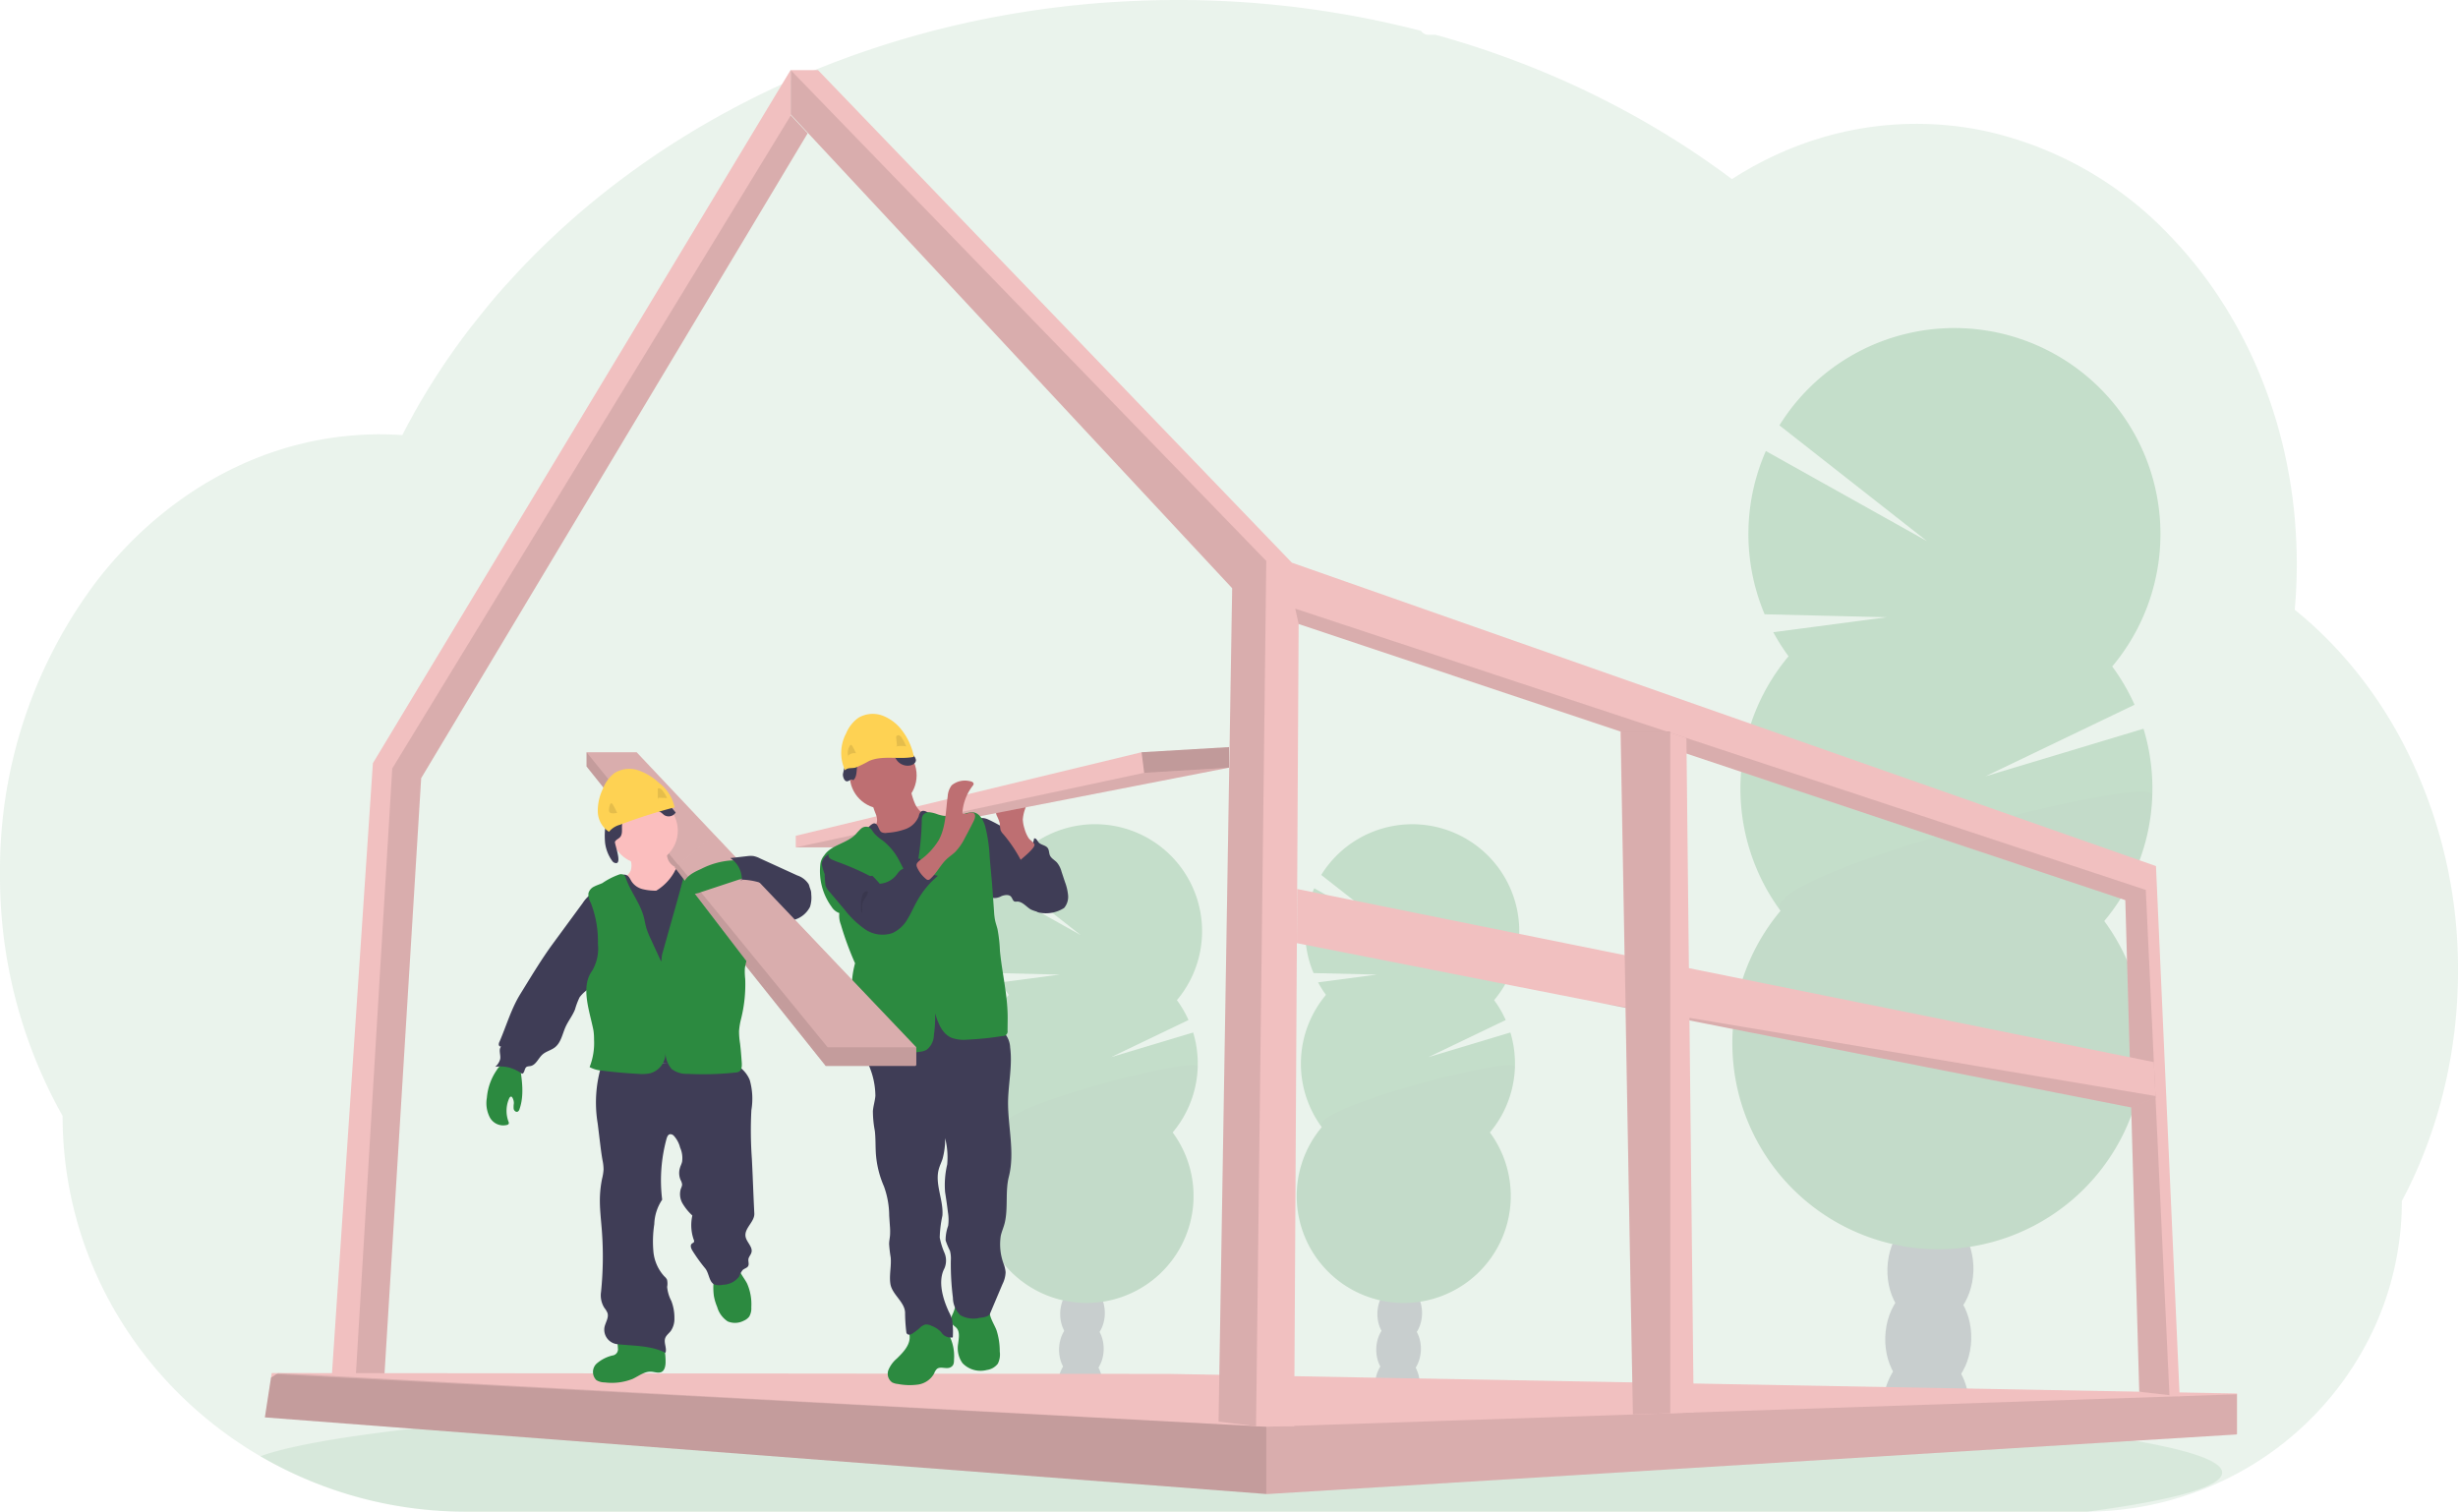 <svg xmlns="http://www.w3.org/2000/svg" width="360.909" height="221.989" viewBox="0 0 360.909 221.989">
  <g id="undraw_under_construction_46pa" transform="translate(0.02 0)">
    <path id="Path_46" data-name="Path 46" d="M371.979,230.338a73.957,73.957,0,0,1-2.166,17.846q-.729,2.951-1.694,5.779a68.246,68.246,0,0,1-2.733,6.839q-.781,1.691-1.652,3.315A44.6,44.6,0,0,1,360,282.04a46.2,46.2,0,0,1-22.423,23.1,47.167,47.167,0,0,1-20.018,4.6H79.588a59.959,59.959,0,0,1-30.157-8.062l-.141-.08q-1.958-1.146-3.818-2.427a59.882,59.882,0,0,1-7.835-6.459,58.306,58.306,0,0,1-8.613-10.673,56.95,56.95,0,0,1-8.76-30.406,71.7,71.7,0,0,1-9.192-35.507A70.365,70.365,0,0,1,25.291,173.06a60.546,60.546,0,0,1,6.039-6.72,56.206,56.206,0,0,1,6.907-5.653,53.738,53.738,0,0,1,6.128-3.677c.886-.45,1.774-.876,2.678-1.272.794-.352,1.6-.68,2.408-.99q1.462-.555,2.96-1.02t2.957-.815q2.145-.524,4.363-.852c1.226-.181,2.451-.306,3.677-.4.974-.074,1.958-.113,2.948-.126h.536c1.091,0,2.176.043,3.251.116.113-.227.236-.457.349-.68.429-.818.873-1.633,1.321-2.43a.077.077,0,0,1,0-.021c.077-.141.153-.279.233-.414.362-.653.738-1.3,1.125-1.94.178-.306.352-.594.533-.883a2.342,2.342,0,0,1,.126-.208q.276-.46.561-.919,1.419-2.267,2.951-4.455l.26-.374c.159-.227.306-.447.484-.674.423-.591.858-1.186,1.3-1.768.306-.417.613-.83.944-1.226q1.2-1.532,2.451-3.064t2.611-3.024c.123-.138.245-.273.374-.408l1.308-1.428h0c.064-.067.12-.129.181-.19h0c.156-.169.306-.337.475-.5.7-.745,1.422-1.474,2.145-2.2a116.8,116.8,0,0,1,11.736-10.225c.162-.129.328-.251.49-.374.778-.585,1.569-1.164,2.359-1.734a124.2,124.2,0,0,1,13.608-8.488c.325-.187.656-.362.99-.533a129.914,129.914,0,0,1,13.02-5.994c2.424-.959,4.9-1.86,7.4-2.684,1.661-.545,3.328-1.063,5.016-1.55q3.959-1.14,7.973-2.044a141.977,141.977,0,0,1,23.974-3.266q3.677-.187,7.437-.193a142.484,142.484,0,0,1,35.851,4.535,1.293,1.293,0,0,0,1.112.579h1.03c.447.123.892.245,1.339.374q3.747,1.079,7.388,2.356l.613.221a131.888,131.888,0,0,1,17.438,7.66,125.829,125.829,0,0,1,14.6,9.021q1.076.772,2.12,1.557,1.269-.812,2.58-1.557a50.749,50.749,0,0,1,10.688-4.556,48.751,48.751,0,0,1,23.974-.938,53.048,53.048,0,0,1,26.86,15.149,62.679,62.679,0,0,1,8.056,10.228c.169.264.337.53.5.8a67.416,67.416,0,0,1,5.129,10.225c.052.132.1.254.15.383a70.8,70.8,0,0,1,3.156,10.219c.037.178.08.352.116.53a73.574,73.574,0,0,1,1.508,10.225,1.983,1.983,0,0,0,.024.377q.193,2.669.2,5.393c0,1.624-.055,3.236-.156,4.835,0,.175-.025.355-.04.536-.028.463-.067.919-.107,1.385a58.147,58.147,0,0,1,6.551,6.18q1.339,1.462,2.592,3.034a64.537,64.537,0,0,1,6.68,10.225A71.758,71.758,0,0,1,371.979,230.338Z" transform="translate(-11.09 -87.76)" fill="#2c8a40" opacity="0.1"/>
    <path id="Path_47" data-name="Path 47" d="M423.865,767.754c0,2.093-7.21,4.054-19.791,5.739H166.1a59.958,59.958,0,0,1-30.157-8.062l-.141-.08c3.616-1.318,10.142-2.546,19.025-3.656h0l.4-.049c3.983-.487,8.436-.95,13.3-1.388a3.031,3.031,0,0,0,.371-.034h0q5.791-.515,12.321-.965c.138,0,.273-.025.411-.031q2.519-.181,5.142-.343h0l.674-.043c12.732-.791,27.2-1.422,42.9-1.839h.018q3.3-.092,6.665-.162,3.744-.089,7.581-.156c1.952-.043,3.928-.074,5.911-.1h.046c8.944-.135,18.186-.2,27.636-.2,23.367,0,45.454.426,65.025,1.192h.055c3.009.116,5.963.245,8.843.377l2.451.116q4.875.233,9.5.5h0C400.32,760.627,423.865,763.976,423.865,767.754Z" transform="translate(-97.601 -551.505)" fill="#2c8a40" opacity="0.1"/>
    <g id="Group_70" data-name="Group 70" transform="translate(190.378 121.03)" opacity="0.2">
      <path id="Path_48" data-name="Path 48" d="M676.548,741.855a5.831,5.831,0,0,1-.113.984q-3.2-.509-6.435-.919v-.264a5.173,5.173,0,0,1,.766-2.6,2.851,2.851,0,0,1,5.188.159A5.169,5.169,0,0,1,676.548,741.855Z" transform="translate(-658.491 -659.416)" fill="#3f3d56"/>
      <ellipse id="Ellipse_1" data-name="Ellipse 1" cx="4.293" cy="3.279" rx="4.293" ry="3.279" transform="translate(11.544 81.288) rotate(-88.19)" fill="#3f3d56"/>
      <ellipse id="Ellipse_2" data-name="Ellipse 2" cx="4.293" cy="3.279" rx="4.293" ry="3.279" transform="translate(11.711 76.042) rotate(-88.19)" fill="#3f3d56"/>
      <ellipse id="Ellipse_3" data-name="Ellipse 3" cx="4.293" cy="3.279" rx="4.293" ry="3.279" transform="translate(11.875 70.796) rotate(-88.19)" fill="#3f3d56"/>
      <ellipse id="Ellipse_4" data-name="Ellipse 4" cx="4.293" cy="3.279" rx="4.293" ry="3.279" transform="translate(12.04 65.55) rotate(-88.19)" fill="#3f3d56"/>
      <path id="Path_49" data-name="Path 49" d="M636.739,507.813a15.212,15.212,0,0,1-1.164-1.838l8.659-1.143-9.321-.224a15.744,15.744,0,0,1,.1-12.453l12.294,6.879L636.041,490.2a15.713,15.713,0,1,1,25.384,18.385,15.566,15.566,0,0,1,1.7,2.92l-11.365,5.454,12.051-3.625a15.731,15.731,0,0,1-3.009,14.68,15.713,15.713,0,1,1-24.685-.778,15.713,15.713,0,0,1,.613-19.421Z" transform="translate(-632.44 -482.747)" fill="#2c8a40"/>
      <path id="Path_50" data-name="Path 50" d="M664.479,598.553a15.627,15.627,0,0,1-3.677,9.6,15.713,15.713,0,1,1-24.685-.778C634.1,604.641,664.534,596.791,664.479,598.553Z" transform="translate(-632.44 -562.891)" opacity="0.1"/>
    </g>
    <g id="Group_71" data-name="Group 71" transform="translate(143.803 121.03)" opacity="0.2">
      <path id="Path_51" data-name="Path 51" d="M524.548,741.855a5.819,5.819,0,0,1-.113.984q-3.2-.509-6.435-.919v-.264a5.17,5.17,0,0,1,.766-2.6,2.851,2.851,0,0,1,5.188.159A5.168,5.168,0,0,1,524.548,741.855Z" transform="translate(-506.491 -659.416)" fill="#3f3d56"/>
      <ellipse id="Ellipse_5" data-name="Ellipse 5" cx="4.293" cy="3.279" rx="4.293" ry="3.279" transform="translate(11.541 81.289) rotate(-88.19)" fill="#3f3d56"/>
      <ellipse id="Ellipse_6" data-name="Ellipse 6" cx="4.293" cy="3.279" rx="4.293" ry="3.279" transform="translate(11.708 76.043) rotate(-88.19)" fill="#3f3d56"/>
      <ellipse id="Ellipse_7" data-name="Ellipse 7" cx="4.293" cy="3.279" rx="4.293" ry="3.279" transform="translate(11.872 70.797) rotate(-88.19)" fill="#3f3d56"/>
      <ellipse id="Ellipse_8" data-name="Ellipse 8" cx="4.293" cy="3.279" rx="4.293" ry="3.279" transform="translate(12.036 65.551) rotate(-88.19)" fill="#3f3d56"/>
      <path id="Path_52" data-name="Path 52" d="M484.739,507.813a15.228,15.228,0,0,1-1.164-1.838l8.659-1.143-9.321-.224a15.744,15.744,0,0,1,.095-12.453l12.294,6.879L484.041,490.2a15.713,15.713,0,1,1,25.383,18.385,15.56,15.56,0,0,1,1.7,2.92l-11.365,5.454,12.051-3.625a15.732,15.732,0,0,1-3.009,14.68,15.713,15.713,0,1,1-24.685-.778,15.713,15.713,0,0,1,.613-19.421Z" transform="translate(-480.441 -482.747)" fill="#2c8a40"/>
      <path id="Path_53" data-name="Path 53" d="M512.479,598.553a15.626,15.626,0,0,1-3.677,9.6,15.713,15.713,0,1,1-24.685-.778C482.1,604.641,512.534,596.791,512.479,598.553Z" transform="translate(-480.441 -562.891)" opacity="0.1"/>
    </g>
    <g id="Group_72" data-name="Group 72" transform="translate(254.341 48.17)" opacity="0.2">
      <path id="Path_54" data-name="Path 54" d="M925.981,743.554a11.429,11.429,0,0,1-.224,1.863q-6.159-.983-12.407-1.759v-.506a9.958,9.958,0,0,1,1.477-5,5.5,5.5,0,0,1,10,.306A9.967,9.967,0,0,1,925.981,743.554Z" transform="translate(-891.238 -584.903)" fill="#3f3d56"/>
      <ellipse id="Ellipse_9" data-name="Ellipse 9" cx="8.267" cy="6.315" rx="8.267" ry="6.315" transform="translate(22.192 156.429) rotate(-88.19)" fill="#3f3d56"/>
      <ellipse id="Ellipse_10" data-name="Ellipse 10" cx="8.267" cy="6.315" rx="8.267" ry="6.315" transform="translate(22.51 146.329) rotate(-88.19)" fill="#3f3d56"/>
      <ellipse id="Ellipse_11" data-name="Ellipse 11" cx="8.267" cy="6.315" rx="8.267" ry="6.315" transform="translate(22.832 136.229) rotate(-88.19)" fill="#3f3d56"/>
      <ellipse id="Ellipse_12" data-name="Ellipse 12" cx="8.267" cy="6.315" rx="8.267" ry="6.315" transform="translate(22.797 125.693) rotate(-88.282)" fill="#3f3d56"/>
      <path id="Path_55" data-name="Path 55" d="M849.439,293.166a30.409,30.409,0,0,1-2.24-3.533l16.669-2.2L845.928,287a30.3,30.3,0,0,1,.178-23.974l23.671,13.24L848.1,259.255a30.249,30.249,0,1,1,48.864,35.409,30.239,30.239,0,0,1,3.276,5.623l-21.881,10.507,23.2-6.986a30.258,30.258,0,0,1-5.77,28.236,30.249,30.249,0,1,1-47.525-1.5,30.259,30.259,0,0,1,1.177-37.383Z" transform="translate(-841.186 -244.965)" fill="#2c8a40"/>
      <path id="Path_56" data-name="Path 56" d="M902.875,467.719a30.132,30.132,0,0,1-7.047,18.489,30.249,30.249,0,1,1-47.525-1.5C844.4,479.436,902.982,464.327,902.875,467.719Z" transform="translate(-841.214 -399.123)" opacity="0.1"/>
    </g>
    <path id="Path_57" data-name="Path 57" d="M157.82,230.506l3.214-.009h4.532l5.73-93.083,56.745-94.692-2.467-2.647v-6.7L164.206,135.22Z" transform="translate(-109.475 -23.145)" fill="#f1c0c0"/>
    <path id="Path_58" data-name="Path 58" d="M169.43,245.672h4.189l5.73-93.083L236.094,57.9l-2.467-2.647L175.1,151.171Z" transform="translate(-117.528 -38.321)" opacity="0.1"/>
    <path id="Path_59" data-name="Path 59" d="M126.91,664.528,273.944,675.78l.126.009,142.3-8.751.107-.006v-6.009L259.68,658.146l-130.812-.126h-.956l-.1.674Z" transform="translate(-88.037 -456.392)" fill="#f1c0c0"/>
    <path id="Path_60" data-name="Path 60" d="M126.91,664.528,273.944,675.78l.126.009,142.3-8.751.107-.117v-5.773h-.126l-142.4,4.755L128.868,658.02h-.021l-.257.169-.781.506Z" transform="translate(-88.037 -456.392)" opacity="0.1"/>
    <path id="Path_61" data-name="Path 61" d="M126.91,664.91l147.034,11.252v-9.876L128.589,658.57l-.781.506Z" transform="translate(-88.037 -456.774)" opacity="0.1"/>
    <path id="Path_62" data-name="Path 62" d="M378.88,40.108,443.7,109.683l-2,122.383,5.506.665.092.012H452.8l.659-117.8,121.38,40.545,2.047,72.192,4.431.5,1.5.169-3.475-77.863L452.46,105.93,382.885,33.6h-4Z" transform="translate(-262.799 -23.305)" fill="#f1c0c0"/>
    <path id="Path_63" data-name="Path 63" d="M620.65,291.7l.5,2.252L742.53,334.5l2.047,72.192,4.431.5L745.533,333Z" transform="translate(-430.487 -202.319)" opacity="0.1"/>
    <path id="Path_64" data-name="Path 64" d="M378.88,40.108,443.7,109.683l-2,122.383,5.506.665,1.5-127.052L378.88,33.6Z" transform="translate(-262.799 -23.305)" opacity="0.1"/>
    <path id="Path_65" data-name="Path 65" d="M621.42,434l44.519,8.767.015,0,77.974,15.361,3.57-1.431-.012-.251-.233-4.979L621.466,426.05Z" transform="translate(-431.021 -295.502)" fill="#f1c0c0"/>
    <path id="Path_66" data-name="Path 66" d="M766.76,480.61l77.974,15.361,3.57-1.431-.012-.251Z" transform="translate(-531.826 -333.344)" opacity="0.1"/>
    <path id="Path_67" data-name="Path 67" d="M776.49,350.56l1.2,66.29.622,34.009,5.482-.184,3.45-.116-1.072-99.04-2.378-.791-.521-.169Z" transform="translate(-538.575 -243.143)" fill="#f1c0c0"/>
    <path id="Path_68" data-name="Path 68" d="M776.65,350.51v.015l1.155,66.29.622,34.009,5.482-.184V350.51Z" transform="translate(-538.686 -243.108)" opacity="0.1"/>
    <path id="Path_69" data-name="Path 69" d="M486.9,484.018a6.977,6.977,0,0,1,.919.6,6.078,6.078,0,0,1,.919,1.008c1.315,1.7,2.528,3.677,2.4,5.822a2.369,2.369,0,0,1-.683,1.685,3.063,3.063,0,0,1-2.032.484,4.326,4.326,0,0,1-2.252-.4c-.668-.4-1.226-1.174-2.016-1.155a1.034,1.034,0,0,1-.337,0c-.273-.089-.328-.447-.506-.674-.306-.408-.953-.306-1.434-.129a2.079,2.079,0,0,1-1.489.239,1.547,1.547,0,0,1-.647-.647,14.232,14.232,0,0,1-1.593-6.183c-.132-1.3-1.137-5.73,1.636-4.722a23,23,0,0,1,3.487,1.97Z" transform="translate(-334.848 -359.671)" fill="#3f3d56"/>
    <path id="Path_70" data-name="Path 70" d="M497.134,491.222a1.367,1.367,0,0,0,1.682-.067,2.534,2.534,0,0,0,.818-1.587c.306-.1.463.306.659.552.343.417,1.042.411,1.354.855.218.306.169.732.322,1.079.2.447.692.68,1.029,1.042a3.548,3.548,0,0,1,.674,1.345l.5,1.508a7.448,7.448,0,0,1,.46,1.952,2.528,2.528,0,0,1-.582,1.866,4.947,4.947,0,0,1-3.726.668,2.749,2.749,0,0,1-1.651-2.022,25.521,25.521,0,0,1-.34-2.7,10.593,10.593,0,0,0-.766-2.568c-.27-.637-1.011-1.587-1-2.264C496.79,490.876,496.95,491.078,497.134,491.222Z" transform="translate(-347.825 -366.438)" fill="#3f3d56"/>
    <path id="Path_71" data-name="Path 71" d="M492.539,475.93a5.06,5.06,0,0,1-.248-1.345,5.856,5.856,0,0,1,.843-2.6l-3.5.475a1.551,1.551,0,0,0-1.134.5,1.225,1.225,0,0,0,0,1.131,5.777,5.777,0,0,1,.417,1.094,5.46,5.46,0,0,0,.113.984,2.081,2.081,0,0,0,.45.634,21.248,21.248,0,0,1,2.5,3.714c-.021-.037,2.111-1.688,2.025-2.228-.049-.306-.665-.674-.861-.968A4.932,4.932,0,0,1,492.539,475.93Z" transform="translate(-342.13 -354.249)" fill="#be6f72"/>
    <path id="Path_72" data-name="Path 72" d="M444.915,358.04v3.018l-51.683,10.081-2.681,1.624H381.3v-1.7l50.779-12.269Z" transform="translate(-264.477 -248.331)" fill="#f1c0c0"/>
    <path id="Path_73" data-name="Path 73" d="M444.915,367.89l-51.683,10.081-2.681,1.624H381.3l51.156-10.948Z" transform="translate(-264.477 -255.163)" opacity="0.1"/>
    <path id="Path_74" data-name="Path 74" d="M445.1,722.126a4,4,0,0,0-4.872-1.036,1.282,1.282,0,0,0-.447.349c-.306.429-.11,1.02-.083,1.55.07,1.293-.959,2.344-1.884,3.248a4.456,4.456,0,0,0-1.226,1.661,1.556,1.556,0,0,0,.542,1.839,2.256,2.256,0,0,0,.84.233,9.061,9.061,0,0,0,2.972.083,3.22,3.22,0,0,0,2.359-1.642,1.732,1.732,0,0,1,.4-.653c.539-.426,1.367.074,1.979-.23.506-.251.527-.646.533-1.167A6.76,6.76,0,0,0,445.1,722.126Z" transform="translate(-306.154 -526.737)" fill="#2c8a40"/>
    <path id="Path_75" data-name="Path 75" d="M473.565,716.954a10.092,10.092,0,0,1,.478,3.135,3.025,3.025,0,0,1-.285,1.786,2.442,2.442,0,0,1-1.6.919,3.661,3.661,0,0,1-3.582-1,3.78,3.78,0,0,1-.646-2.844c.1-.824.306-1.789-.285-2.375-.153-.156-.352-.267-.493-.435a1.46,1.46,0,0,1-.092-1.4,6.068,6.068,0,0,0,.481-1.382c.024-.227,4.149.159,4.529.346.518.254.438.68.594,1.2C472.885,715.621,473.3,716.268,473.565,716.954Z" transform="translate(-327.268 -521.62)" fill="#2c8a40"/>
    <path id="Path_76" data-name="Path 76" d="M446.033,579.436a3.4,3.4,0,0,1,1.247,2.51c.346,2.62-.26,5.267-.306,7.912-.043,3.7,1.029,7.477.113,11.065-.548,2.145-.083,4.6-.6,6.763-.153.643-.435,1.25-.582,1.894a8.261,8.261,0,0,0,.447,4.216,4.355,4.355,0,0,1,.26,1.143,4.112,4.112,0,0,1-.447,1.728l-1.838,4.348c-.205.487-1.014.567-1.532.631a3.832,3.832,0,0,1-2.837-.4,3.63,3.63,0,0,1-1.082-2.559,39.221,39.221,0,0,1-.306-5.463,4.5,4.5,0,0,0-.126-1.419,12.438,12.438,0,0,1-.64-1.532,6.152,6.152,0,0,1,.371-2.145,6.462,6.462,0,0,0-.031-1.989c-.119-.981-.257-1.961-.414-2.935a13.009,13.009,0,0,1,.306-4.075,11.236,11.236,0,0,0-.306-3.867,10.662,10.662,0,0,1-.383,3.064c-.162.487-.4.953-.536,1.449-.628,2.228.711,4.566.521,6.873a17.024,17.024,0,0,0-.392,3.208,10.819,10.819,0,0,0,.692,2.234,2.9,2.9,0,0,1,0,2.283c-1,1.881-.251,4.44.64,6.37a8.608,8.608,0,0,1,.472,1.06,12.671,12.671,0,0,1,.113,2.712,1.71,1.71,0,0,1-1.437-.432c-.135-.141-.245-.306-.377-.453a3.743,3.743,0,0,0-1.281-.8,1.684,1.684,0,0,0-.919-.211,1.839,1.839,0,0,0-.873.542,8.545,8.545,0,0,1-.962.732,1.14,1.14,0,0,1-.49.218.432.432,0,0,1-.45-.23.541.541,0,0,1-.034-.159,24.253,24.253,0,0,1-.181-2.789c0-1.6-1.918-2.706-2.16-4.29-.193-1.278.165-2.58.046-3.867a18.806,18.806,0,0,1-.23-1.973c0-.429.1-.849.132-1.275a9.519,9.519,0,0,0-.021-1.419l-.1-1.48a12.787,12.787,0,0,0-.769-4.29,14.576,14.576,0,0,1-1.195-4.927c-.061-1.072-.021-2.145-.144-3.221a15.853,15.853,0,0,1-.285-2.911c.058-.754.306-1.483.365-2.237a11.431,11.431,0,0,0-.864-4.247,6.286,6.286,0,0,1-.184-4.265,1.4,1.4,0,0,1,.392-.57,1.708,1.708,0,0,1,.723-.27,56.108,56.108,0,0,1,16-1.02,5.314,5.314,0,0,1,2.467.769Z" transform="translate(-298.979 -428.122)" fill="#3f3d56"/>
    <circle id="Ellipse_13" data-name="Ellipse 13" cx="4.909" cy="4.909" r="4.909" transform="translate(124.75 108.952)" fill="#be6f72"/>
    <path id="Path_77" data-name="Path 77" d="M426.894,468.471a1.753,1.753,0,0,1,0,.855,1.935,1.935,0,0,1-.322.539,13.85,13.85,0,0,1-1.572,1.71,2.847,2.847,0,0,0,1.468,1.449,8.515,8.515,0,0,0,2.025.579,2.123,2.123,0,0,0,1.986-.343l2.727-1.633a5.445,5.445,0,0,0,1.134-.818,2.792,2.792,0,0,0,.791-1.918.527.527,0,0,0-.1-.362.644.644,0,0,0-.374-.156,3.323,3.323,0,0,1-2.145-1.872,9.916,9.916,0,0,1-.745-2.84l-2.908,1.532c-.432.23-.861.46-1.308.659-.285.129-.861.236-1.063.5C426.1,466.828,426.793,467.892,426.894,468.471Z" transform="translate(-298.185 -348.479)" fill="#be6f72"/>
    <path id="Path_78" data-name="Path 78" d="M422.752,479.5a3.231,3.231,0,0,0-.941,1.272,3.313,3.313,0,0,0,.172,1.866,55.668,55.668,0,0,1,1.839,7.9c.257,1.838.352,3.7.478,5.565.257,3.793.631,9.842,1.131,13.611a36.117,36.117,0,0,0,5.454-.65c3.407-.362,6.916.466,10.253-.306-.809-3.2-1.618-8.653-2.427-11.846a22.606,22.606,0,0,1-.742-3.846c-.07-.935-.028-1.872-.015-2.813.028-1.839-.074-3.677-.175-5.516a34.99,34.99,0,0,0-.742-6.389,1.189,1.189,0,0,0-.355-.7,1.439,1.439,0,0,0-1.069-.1,4.652,4.652,0,0,1-3.181-.754c-.4-.276-.947-.613-1.324-.306a1.318,1.318,0,0,0-.306.653,3.264,3.264,0,0,1-1.918,1.891,9.6,9.6,0,0,1-2.715.558,1.333,1.333,0,0,1-.843-.095c-.435-.267-.466-1.226-1.014-1.29C423.83,478.156,423.076,479.191,422.752,479.5Z" transform="translate(-295.918 -357.296)" fill="#3f3d56"/>
    <path id="Path_79" data-name="Path 79" d="M417.692,487.443c-1.131-1.082-1.627-2.651-2.451-3.983a8.87,8.87,0,0,0-2.117-2.329,6.314,6.314,0,0,1-1.152-.977c-.291-.358-.512-.836-.953-.974a1.152,1.152,0,0,0-1.033.285,10.164,10.164,0,0,0-.766.815c-1.3,1.345-3.582,1.532-4.612,3.089a2.531,2.531,0,0,0-.549,1.149,8.9,8.9,0,0,0,1.636,6.4,2.176,2.176,0,0,0,1.134.919,3.55,3.55,0,0,0,.221,1.685,45.088,45.088,0,0,0,2.087,5.684,13.748,13.748,0,0,0-.411,2.2c-.215,1.872-.015,3.772-.218,5.647-.165,1.532-.613,3.024-.628,4.559,0,.245.021.536.233.662a.7.7,0,0,0,.365.077l3.769.113a30.588,30.588,0,0,0,6.551-.276,2.731,2.731,0,0,0,.824-.26,2.768,2.768,0,0,0,1.088-2.145,18.669,18.669,0,0,0,.181-3.205c.457,1.443,1,2.935,2.378,3.56a5.335,5.335,0,0,0,2.362.285,44.477,44.477,0,0,0,5.145-.53.677.677,0,0,0,.751-.788l.018-1.673c.037-3.4-.806-6.646-1.134-10.029a21.8,21.8,0,0,0-.355-3.19c-.107-.438-.264-.867-.359-1.308a9.365,9.365,0,0,1-.153-1.308l-.239-3.37c-.113-1.56-.276-3.064-.4-4.621a22.375,22.375,0,0,0-.656-4.492c-.267-.919-.821-1.961-1.78-2.074a3.668,3.668,0,0,0-1.5.322,6.044,6.044,0,0,1-3.677-.015,5.172,5.172,0,0,0-1.146-.306,1.125,1.125,0,0,0-1.048.435,1.572,1.572,0,0,0-.162.772A40.868,40.868,0,0,1,417.692,487.443Z" transform="translate(-283.609 -357.756)" fill="#2c8a40"/>
    <path id="Path_80" data-name="Path 80" d="M413.38,501.1a18.605,18.605,0,0,0-4.682-3.953,3.74,3.74,0,0,0-2.326-.515,1.741,1.741,0,0,0-1.5,1.636,10.587,10.587,0,0,0,.423,1.431,15.043,15.043,0,0,0,.123,1.673,2.831,2.831,0,0,0,.613.941l2.169,2.571a13.964,13.964,0,0,0,3.021,2.9,4.541,4.541,0,0,0,4.014.561,4.933,4.933,0,0,0,2.2-2.019c.539-.858.919-1.8,1.425-2.681a13.312,13.312,0,0,1,3.064-3.717,3.4,3.4,0,0,1-1.839-.919,3.031,3.031,0,0,1-.291-.527l-.5-1.073a1.226,1.226,0,0,0-.919.346,7.7,7.7,0,0,1-.683.7c-.432.325-1.017.414-1.409.784a3.735,3.735,0,0,0-.411.515A3.438,3.438,0,0,1,413.38,501.1Z" transform="translate(-284.227 -371.325)" fill="#3f3d56"/>
    <path id="Path_81" data-name="Path 81" d="M453.518,470.673c1.063-1.94,1.014-4.265,1.318-6.456a2.947,2.947,0,0,1,.585-1.6,3.053,3.053,0,0,1,2.62-.613c.273.031.613.159.6.432a.552.552,0,0,1-.138.261,7.29,7.29,0,0,0-1.514,4.02c.481.334,1.226-.352,1.688,0,.306.257.165.766-.018,1.134q-.64,1.278-1.321,2.537a8.148,8.148,0,0,1-1.4,2.019c-.389.374-.846.668-1.241,1.036-.919.861-1.474,2.077-2.424,2.917a.5.5,0,0,1-.306.156.515.515,0,0,1-.322-.144,4.645,4.645,0,0,1-1.158-1.4c-.362-.668-.306-.864.264-1.336A10.129,10.129,0,0,0,453.518,470.673Z" transform="translate(-315.703 -347.301)" fill="#be6f72"/>
    <path id="Path_82" data-name="Path 82" d="M413.823,497.725c.184.113.411.242.613.147a.637.637,0,0,0,.205-.2,7.211,7.211,0,0,0,.87-1.514.583.583,0,0,0,.064-.245c0-.2-.175-.34-.337-.453a12.49,12.49,0,0,0-2.785-1.324,5.749,5.749,0,0,0-2.513-.5,2.4,2.4,0,0,0-1.676.852c-.613.787.414,1.026,1.057,1.311A40.864,40.864,0,0,1,413.823,497.725Z" transform="translate(-286.447 -369.263)" fill="#2c8a40"/>
    <path id="Path_83" data-name="Path 83" d="M423.669,517.707a.45.45,0,0,0,.129.386c.089-.435-.028-.895.064-1.333.135-.659.775-1.155.83-1.817C423.519,514.714,423.678,517,423.669,517.707Z" transform="translate(-297.259 -384.037)" opacity="0.1"/>
    <path id="Path_84" data-name="Path 84" d="M559.856,358.04v3.018l-12.459.757-.377-3.021Z" transform="translate(-379.418 -248.331)" opacity="0.2"/>
    <path id="Path_85" data-name="Path 85" d="M416.471,445.32c.778-.634.328-1.964.855-2.816a2.736,2.736,0,0,1,1.333-.919,6.063,6.063,0,0,1,1.946-.539,2.258,2.258,0,0,1,1.838.677c.2.227.334.5.521.738a1.992,1.992,0,0,0,1.93.668c.408-.092.83-.4.8-.818a1.156,1.156,0,0,0-.368-.656l-.876-.971a6.955,6.955,0,0,0-3.564-2.549,6.114,6.114,0,0,0-3.04.408c-.4.132-.84.328-.95.729-.074.276.037.576-.028.855-.126.555-.837.742-1.167,1.207s-.23,1.017-.325,1.532a13.385,13.385,0,0,0-.4,1.55c-.021.322.141.919.5,1.036S416.247,444.937,416.471,445.32Z" transform="translate(-291.231 -330.73)" fill="#3f3d56"/>
    <path id="Path_86" data-name="Path 86" d="M424.81,436.175a9.193,9.193,0,0,0-1.63-3.726,6.529,6.529,0,0,0-2.9-2.3,4.155,4.155,0,0,0-3.613.285,5.245,5.245,0,0,0-1.8,2.277,6.088,6.088,0,0,0-.166,5.442c.368-.447,1-.245,1.557-.408a16.227,16.227,0,0,0,1.955-.956C420.214,435.9,422.665,436.616,424.81,436.175Z" transform="translate(-290.641 -325.035)" fill="#fed253"/>
    <path id="Path_87" data-name="Path 87" d="M417.326,446.407a1.872,1.872,0,0,1,.276-1.584.2.2,0,0,1,.162-.073.211.211,0,0,1,.126.11,6.862,6.862,0,0,1,.576,1.128,1.17,1.17,0,0,0-1.226.475" transform="translate(-292.803 -335.363)" opacity="0.1"/>
    <path id="Path_88" data-name="Path 88" d="M440.564,441.632l-.11-1.094a.5.5,0,0,1,.021-.27.346.346,0,0,1,.447-.123.92.92,0,0,1,.359.359,6.44,6.44,0,0,1,.631,1.247,3.708,3.708,0,0,0-1.492.018" transform="translate(-308.88 -332.144)" opacity="0.1"/>
    <path id="Path_89" data-name="Path 89" d="M408.836,502.21v2.5l-2.111.141h-11.1V502.21Z" transform="translate(-274.41 -348.325)" opacity="0.1"/>
    <path id="Path_90" data-name="Path 90" d="M329.365,403.936v2.641H316.149L281.04,362.6V360.52h7.36Z" transform="translate(-194.939 -250.051)" fill="#f1c0c0"/>
    <path id="Path_91" data-name="Path 91" d="M329.365,403.936v2.641H316.149L281.04,362.6V360.52h7.36Z" transform="translate(-194.939 -250.051)" opacity="0.1"/>
    <path id="Path_92" data-name="Path 92" d="M329.365,403.936v2.641H316.149L281.04,362.6V360.52l35.3,43.416Z" transform="translate(-194.939 -250.051)" opacity="0.1"/>
    <path id="Path_93" data-name="Path 93" d="M298.864,729.137a.919.919,0,0,1-.8,1.082,5.46,5.46,0,0,0-2.359,1.226,1.686,1.686,0,0,0,0,2.393,2.326,2.326,0,0,0,1.226.334,8.305,8.305,0,0,0,4.094-.512c.9-.417,1.75-1.128,2.739-1.063.512.031,1.057.27,1.514.037s.585-.882.588-1.425a10.551,10.551,0,0,0-.506-3.337,13.407,13.407,0,0,0-2.228-.306l-2.362-.306c-.447-.058-1.413-.4-1.765-.021S298.864,728.692,298.864,729.137Z" transform="translate(-208.16 -531.171)" fill="#2c8a40"/>
    <path id="Path_94" data-name="Path 94" d="M352.975,698.57a7.394,7.394,0,0,0,.484,1.606,3.738,3.738,0,0,0,1.55,2.123,2.767,2.767,0,0,0,2.365-.113,1.949,1.949,0,0,0,.787-.6,2.371,2.371,0,0,0,.306-1.376,7.516,7.516,0,0,0-.613-3.465c-.466-.919-1.278-1.71-1.29-2.727l-2.792.539a.8.8,0,0,0-.411.162.708.708,0,0,0-.178.334A9.124,9.124,0,0,0,352.975,698.57Z" transform="translate(-248.173 -508.252)" fill="#2c8a40"/>
    <path id="Path_95" data-name="Path 95" d="M244.252,602.415a4.561,4.561,0,0,0,.447,2.9,2.241,2.241,0,0,0,2.537,1.076.371.371,0,0,0,.23-.175.432.432,0,0,0-.04-.306,4.522,4.522,0,0,1,.1-3.407c.061-.141.193-.307.337-.251a.306.306,0,0,1,.138.141,1.6,1.6,0,0,1,.214.846,3.145,3.145,0,0,0-.025.812c.058.263.34.512.585.4a.612.612,0,0,0,.279-.4c.683-1.976.374-4.137.061-6.2a.325.325,0,0,0-.365-.34c-1.446-.144-2.237-.49-3.064.855A8.4,8.4,0,0,0,244.252,602.415Z" transform="translate(-172.785 -441.207)" fill="#2c8a40"/>
    <path id="Path_96" data-name="Path 96" d="M297.539,595.468a18.79,18.79,0,0,0-.631,8.831l.322,2.654c.11.895.218,1.786.374,2.672a7.094,7.094,0,0,1,.162,1.388,7.435,7.435,0,0,1-.218,1.364,15.931,15.931,0,0,0-.322,2.85c-.034,1.532.156,3.064.276,4.6a51.18,51.18,0,0,1-.107,9.168,3.439,3.439,0,0,0,.5,2.363,3.038,3.038,0,0,1,.444.729c.23.7-.306,1.4-.444,2.123a2.145,2.145,0,0,0,1.783,2.451c2.451.291,4.97.159,7.179,1.281.233-.68-.276-1.452-.043-2.145.147-.429.552-.708.827-1.069a3.114,3.114,0,0,0,.527-1.869,6.831,6.831,0,0,0-.453-2.534,5.481,5.481,0,0,1-.613-2.062,2.606,2.606,0,0,0-.018-1.057,1.653,1.653,0,0,0-.4-.493,6.229,6.229,0,0,1-1.6-3.631,16.724,16.724,0,0,1,.129-4.026,6.841,6.841,0,0,1,1.158-3.6,23.083,23.083,0,0,1,.647-8.963c.08-.27.205-.582.481-.647a.687.687,0,0,1,.588.233,4.017,4.017,0,0,1,.919,1.728,3.768,3.768,0,0,1,.288,2.093c-.074.306-.221.576-.306.87a2.58,2.58,0,0,0,.092,1.8,1.729,1.729,0,0,1,.221.677,1.876,1.876,0,0,1-.184.588,2.709,2.709,0,0,0,.254,2.191,7.93,7.93,0,0,0,1.431,1.756,6.435,6.435,0,0,0,.2,3.542.447.447,0,0,1,.04.34c-.055.116-.2.159-.306.242-.306.251-.116.726.089,1.054a24.173,24.173,0,0,0,1.86,2.58c.613.732.558,2.145,1.471,2.408a2.755,2.755,0,0,0,1.164,0,3.053,3.053,0,0,0,2.347-1.2,3.216,3.216,0,0,1,.536-.971c.282-.245.646-.288.8-.582s-.018-.68.034-1.02.349-.613.444-.971c.227-.827-.738-1.508-.87-2.353-.19-1.226,1.354-2.145,1.29-3.371-.135-2.663-.221-5.338-.358-8a57.7,57.7,0,0,1-.074-7.167,10.079,10.079,0,0,0-.239-4.425c-.784-1.949-2.948-3.043-5.041-3.251a24.817,24.817,0,0,0-6.254.613A39.529,39.529,0,0,1,297.539,595.468Z" transform="translate(-209.164 -439.288)" fill="#3f3d56"/>
    <circle id="Ellipse_14" data-name="Ellipse 14" cx="4.909" cy="4.909" r="4.909" transform="translate(89.686 117.075)" fill="#fbbebe"/>
    <path id="Path_97" data-name="Path 97" d="M308.708,497.879a2.093,2.093,0,0,1-2,1.265,2.468,2.468,0,0,0,.735,2.056,8.726,8.726,0,0,0,8.353,2.865,4.121,4.121,0,0,0,1.645-.686A3.649,3.649,0,0,0,318.7,501.2a10.817,10.817,0,0,0,.12-2.559.662.662,0,0,0-.135-.472.674.674,0,0,0-.429-.141,7.438,7.438,0,0,1-3.027-.64,2.158,2.158,0,0,1-1.118-2.6,10.984,10.984,0,0,1-2.1.248c-.738.1-1.477.221-2.212.355a4.018,4.018,0,0,0-1.039.2c-.444.23-.279.116-.175.533A2.534,2.534,0,0,1,308.708,497.879Z" transform="translate(-216.11 -370.07)" fill="#fbbebe"/>
    <path id="Path_98" data-name="Path 98" d="M272.024,506.523a8.127,8.127,0,0,1-1.964-.218,2.758,2.758,0,0,1-1.612-1.076c-.227-.343-.374-.775-.735-.968-.591-.306-1.266.211-1.737.686a6.311,6.311,0,0,1-1.477,1.189c-.656.346-1.422.469-2.041.876a5.129,5.129,0,0,0-1.226,1.324l-4.342,5.914c-1.744,2.378-3.26,4.93-4.814,7.44-1.345,2.173-2.05,4.673-3.064,7.017a.784.784,0,0,0-.1.472c.037.159.23.288.365.2-.457.453-.055,1.226-.162,1.863a2.286,2.286,0,0,1-.729,1.143,5.762,5.762,0,0,1,2.022.1,6.2,6.2,0,0,1,1.912.919c.371-.058.337-.717.613-.962.165-.144.411-.126.628-.168.818-.159,1.143-1.143,1.771-1.7.524-.463,1.266-.613,1.82-1.048.9-.708,1.094-1.967,1.566-3.012.4-.885,1.033-1.658,1.385-2.565a11.053,11.053,0,0,1,.668-1.768,5.062,5.062,0,0,1,2.451-1.762,4.058,4.058,0,0,1,1.866-.5,17.33,17.33,0,0,0,.1,4.219c.107.49.257.968.386,1.456a27.406,27.406,0,0,1,.751,6.741,20.51,20.51,0,0,1,4.29-.515c1.137-.034,2.271.113,3.407.092,1.348-.025,2.681-.285,4.029-.377a7.527,7.527,0,0,1,3.95.613,37.529,37.529,0,0,1,.162-5.822l.325-3.046a18.719,18.719,0,0,1,.408-2.629c.178-.7.435-1.373.631-2.068a23.676,23.676,0,0,0,.432-7.621,9.605,9.605,0,0,0-1.167-3.769,10.2,10.2,0,0,0-.735-1.25,7.241,7.241,0,0,0-6.331-2.972,1.282,1.282,0,0,0-.454.1,1.511,1.511,0,0,0-.579.689A7.507,7.507,0,0,1,272.024,506.523Z" transform="translate(-175.691 -375.729)" fill="#3f3d56"/>
    <path id="Path_99" data-name="Path 99" d="M302.359,474.079c.138-.306.509-.42.735-.665.435-.466.239-1.21.306-1.839a2.641,2.641,0,0,1,1.747-2.016,5.643,5.643,0,0,1,2.758-.175,2.669,2.669,0,0,1,1.244.414c.159.117.306.267.457.374a1.226,1.226,0,0,0,1.667-.389c-1.085-1.305-2.286-2.684-3.934-3.086a8.068,8.068,0,0,0-1.719-.162,5.582,5.582,0,0,0-2.255.263,3.759,3.759,0,0,0-1.979,2.286,11.113,11.113,0,0,0-.481,3.064,11.545,11.545,0,0,0,0,2.084,5.762,5.762,0,0,0,1.023,2.626.8.8,0,0,0,.306.285C303.631,477.756,302.246,474.334,302.359,474.079Z" transform="translate(-212.081 -350.468)" fill="#3f3d56"/>
    <path id="Path_100" data-name="Path 100" d="M308.8,461.9a6.016,6.016,0,0,0-2.292-3.594,8.451,8.451,0,0,0-3.079-1.854,4.115,4.115,0,0,0-3.475.423,5.34,5.34,0,0,0-1.691,2.326,7.321,7.321,0,0,0-.738,3.371,3.634,3.634,0,0,0,1.645,2.917,3.1,3.1,0,0,1,1.593-1.027A78,78,0,0,1,308.8,461.9Z" transform="translate(-209.77 -343.343)" fill="#fed253"/>
    <path id="Path_101" data-name="Path 101" d="M303.246,472.72c.1,0,.162.1.211.184a7.771,7.771,0,0,1,.64,1.226c-.358.077-.974.162-1.152-.153C302.85,473.817,302.964,472.7,303.246,472.72Z" transform="translate(-213.507 -354.762)" opacity="0.1"/>
    <path id="Path_102" data-name="Path 102" d="M326.429,467.035c-.073.07-.159-.074-.159-.178v-1.189a.175.175,0,0,1,.021-.095.144.144,0,0,1,.1-.049c.248-.028.453.184.613.386a6.473,6.473,0,0,1,.628,1.045l-1.3-.04" transform="translate(-229.707 -349.77)" opacity="0.1"/>
    <path id="Path_103" data-name="Path 103" d="M357.36,516.881a8,8,0,0,1,.9-.739,13.59,13.59,0,0,1,2.828-1.152,3.733,3.733,0,0,0,2.292-1.9,4.505,4.505,0,0,0,.178-1.839,1.838,1.838,0,0,0-.135-.757,1.5,1.5,0,0,0-.484-.527,7,7,0,0,0-4.633-.934,29.039,29.039,0,0,0-10.237,2.555.888.888,0,0,0-.429.306.876.876,0,0,0-.083.426,7.048,7.048,0,0,0,.346,2.669c.423,1.091,1.293,1.97,1.658,3.083.165.5.221,1.03.365,1.532a2.145,2.145,0,0,0,.861,1.281c1.21.723,2.353-.248,3.193-1Z" transform="translate(-244.463 -379.929)" fill="#3f3d56"/>
    <path id="Path_104" data-name="Path 104" d="M303,515.45l-1.554-3.389a11.851,11.851,0,0,1-.588-1.449c-.178-.591-.264-1.2-.429-1.8-.545-1.979-1.921-3.628-2.592-5.568a1.057,1.057,0,0,0-.251-.469.818.818,0,0,0-.683-.123,10.671,10.671,0,0,0-2.528,1.281c-.4.184-.827.306-1.226.518a1.532,1.532,0,0,0-.821.977,2.389,2.389,0,0,0,.334,1.376,15.538,15.538,0,0,1,1.06,6.043,6.425,6.425,0,0,1-.861,3.983c-1.572,2.145-.567,5.295.021,7.89.07.306.153.637.2.962a8.848,8.848,0,0,1,.07,1.226,9.592,9.592,0,0,1-.653,4.042,4.523,4.523,0,0,0,1.838.521q2.669.34,5.359.478a5.835,5.835,0,0,0,1.682-.086,3.064,3.064,0,0,0,2.264-3,3.788,3.788,0,0,0,.895,2.359,3.565,3.565,0,0,0,2.35.723,43.687,43.687,0,0,0,7.078-.2,1.225,1.225,0,0,0,.435-.1c.454-.227.478-.852.441-1.354-.067-.941-.138-1.881-.251-2.816a11.52,11.52,0,0,1-.147-1.8,10.366,10.366,0,0,1,.306-1.839,20.852,20.852,0,0,0,.6-5.822,9.829,9.829,0,0,1-.058-1.437c.08-1.082.65-2.111.542-3.187a52.173,52.173,0,0,0-1.437-9.459,2.452,2.452,0,0,0-.837-1.443c-.613-.411-1.474-.2-2.176-.457a5.436,5.436,0,0,1-.935-.555,4.29,4.29,0,0,0-2.111-.65,1.792,1.792,0,0,0-1.532.558,2.226,2.226,0,0,0-.306.837c-.444,1.869-.965,3.717-1.486,5.565l-.5,1.771-1.339,4.756C303.042,514.816,303.13,514.972,303,515.45Z" transform="translate(-205.949 -374.254)" fill="#2c8a40"/>
    <path id="Path_105" data-name="Path 105" d="M329.089,400.25l29.64,31.147v2.641H345.513l-22.273-29.07" transform="translate(-224.208 -277.607)" fill="#f1c0c0"/>
    <path id="Path_106" data-name="Path 106" d="M329.089,400.25l29.64,31.147v2.641H345.513l-22.273-29.07" transform="translate(-224.208 -277.607)" opacity="0.1"/>
    <path id="Path_107" data-name="Path 107" d="M323.712,414.31l.095.034,21.9,26.805h13.026v2.641H345.513l-22.273-29.07Z" transform="translate(-224.208 -287.359)" opacity="0.1"/>
    <path id="Path_108" data-name="Path 108" d="M341.009,501.312c-1.072.469-2.264,1.069-2.586,2.2a1.1,1.1,0,0,0,1.085,1.474,3.677,3.677,0,0,0,1.474-.27l6.328-2.09c.172-.055.368-.138.411-.306a.527.527,0,0,0-.061-.306c-.2-.478-.389-1.456-.8-1.789-.337-.27-1.005-.175-1.413-.169A11.455,11.455,0,0,0,341.009,501.312Z" transform="translate(-238.095 -373.705)" fill="#2c8a40"/>
    <path id="Path_109" data-name="Path 109" d="M362.351,501.425a10.177,10.177,0,0,1,3.141.487,5.6,5.6,0,0,1,2.6,1.777,1.948,1.948,0,0,1,.411.8c.061.306,1.06.49.84.7.671-.107.512.208,1.192.2a2.252,2.252,0,0,0,1.823-.723,2.368,2.368,0,0,0,.359-1.5,2.552,2.552,0,0,0-.2-1.06,3.13,3.13,0,0,0-1.661-1.287l-5.473-2.5a3.635,3.635,0,0,0-1.011-.359,3.787,3.787,0,0,0-.892.021l-2.479.285a3.717,3.717,0,0,1,1.694,3.269" transform="translate(-253.796 -372.258)" fill="#3f3d56"/>
  </g>
</svg>
